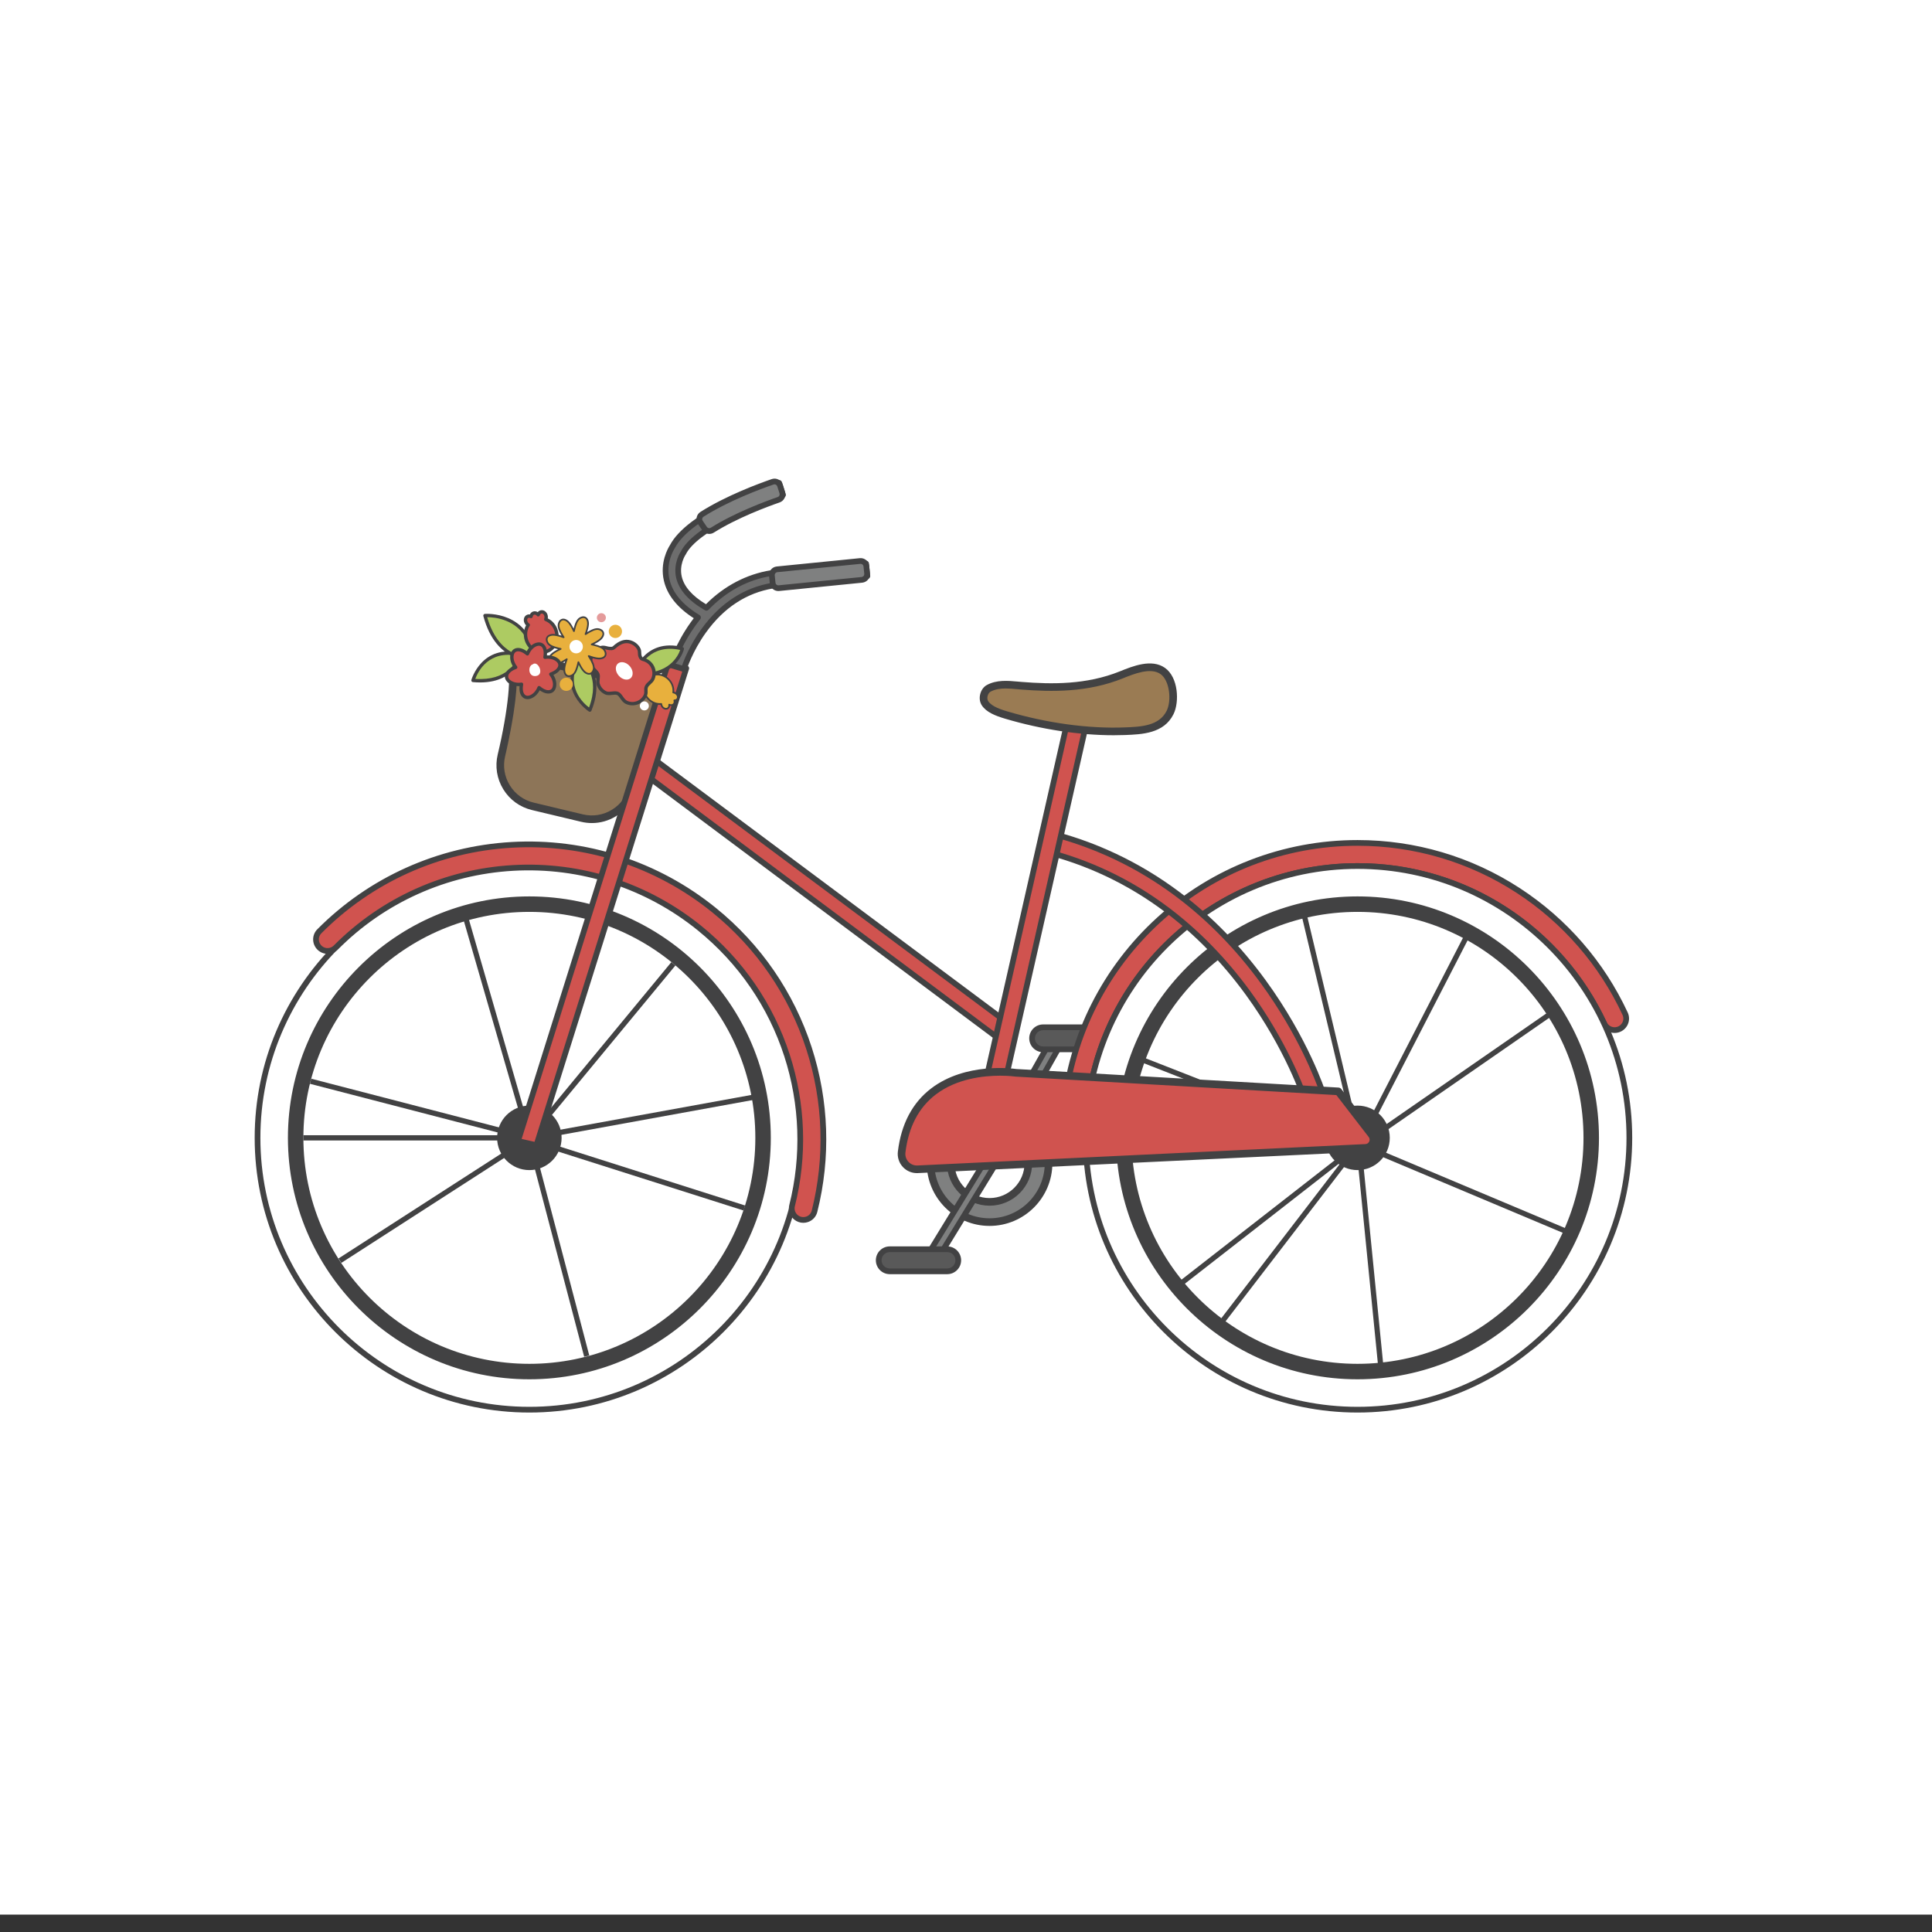 <?xml version="1.0" encoding="utf-8"?>
<!-- Generator: Adobe Illustrator 27.5.0, SVG Export Plug-In . SVG Version: 6.00 Build 0)  -->
<svg version="1.1" xmlns="http://www.w3.org/2000/svg" xmlns:xlink="http://www.w3.org/1999/xlink" x="0px" y="0px"
	 viewBox="0 0 1122 1122" style="enable-background:new 0 0 1122 1122;" xml:space="preserve">
<rect x="0" y="0" width="1122" height="1122" fill="#333333" stroke="none"/>
<g id="BG">
	<rect id="XMLID_849_" x="0.001" y="-10.102" style="fill:#FFFFFF;" width="1122" height="1122"/>
</g>
<g id="Object">
	<g id="XMLID_2692_">
		<g id="XMLID_3037_">
			<g id="XMLID_3038_">
				<g id="XMLID_3043_">
					<polygon id="XMLID_2388_" style="fill:#7F8080;" points="581.856,666.956 616.986,604.722 611.699,601.674 576.569,663.908 
											"/>
				</g>
				<g id="XMLID_3039_">
					<path id="XMLID_3040_" style="fill:#424243;" d="M581.914,668.615c-0.308,0.011-0.616-0.064-0.888-0.221l-5.286-3.048
						c-0.789-0.454-1.064-1.46-0.617-2.252l35.13-62.233c0.218-0.387,0.58-0.669,1.007-0.785c0.425-0.115,0.883-0.058,1.267,0.162
						l5.287,3.047c0.79,0.456,1.064,1.462,0.617,2.254L583.3,667.771c-0.217,0.387-0.58,0.669-1.007,0.785
						C582.169,668.592,582.042,668.61,581.914,668.615z M578.823,663.292l2.41,1.39l33.499-59.343l-2.411-1.39L578.823,663.292z"/>
				</g>
			</g>
		</g>
		<g id="XMLID_2693_">
			<g id="XMLID_3030_">
				<g id="XMLID_3035_">
					<path id="XMLID_2385_" style="fill:#595959;" d="M599.376,602.999c0,3.539,2.868,6.407,6.407,6.407h33.392
						c3.539,0,6.407-2.868,6.407-6.407l0,0c0-3.539-2.868-6.407-6.407-6.407h-33.392
						C602.245,596.592,599.376,599.46,599.376,602.999L599.376,602.999z"/>
				</g>
				<g id="XMLID_3031_">
					<path id="XMLID_3032_" style="fill:#424243;" d="M639.176,611.065h-33.392c-4.448,0-8.067-3.619-8.067-8.066
						c0-4.449,3.619-8.067,8.067-8.067h33.392c4.449,0,8.067,3.618,8.067,8.067C647.242,607.446,643.624,611.065,639.176,611.065z
						 M605.783,598.251c-2.617,0-4.747,2.13-4.747,4.748c0,2.617,2.13,4.747,4.747,4.747h33.392c2.618,0,4.747-2.13,4.747-4.747
						c0-2.618-2.129-4.748-4.747-4.748H605.783z"/>
				</g>
			</g>
			<g id="XMLID_3023_">
				<g id="XMLID_3028_">
					<path id="XMLID_2382_" style="fill:#D0534F;" d="M788.377,489.514c68.847,0,128.198,40.622,155.411,99.203
						c2.06,4.433-1.227,9.505-6.116,9.505h-0.004c-2.603,0-4.976-1.504-6.073-3.864c-25.082-53.984-79.772-91.42-143.218-91.42
						c-81.723,0-148.93,62.101-157.032,141.686c-0.351,3.443-3.219,6.078-6.68,6.078l0,0c-3.95,0-7.087-3.395-6.691-7.324
						C626.706,556.964,699.66,489.514,788.377,489.514z"/>
				</g>
				<g id="XMLID_3024_">
					<path id="XMLID_3025_" style="fill:#424243;" d="M624.665,652.362c-2.373,0-4.646-1.009-6.238-2.77
						c-1.572-1.737-2.338-4.063-2.104-6.38c4.284-42.399,24.079-81.606,55.74-110.4c31.88-28.991,73.187-44.958,116.313-44.958
						c33.605,0,66.187,9.649,94.223,27.902c27.315,17.784,48.994,42.771,62.693,72.262c1.201,2.583,0.998,5.567-0.54,7.979
						c-1.553,2.433-4.2,3.885-7.082,3.885c-3.245,0-6.219-1.893-7.582-4.823c-12.374-26.635-31.955-49.202-56.622-65.264
						c-25.318-16.483-54.742-25.197-85.09-25.197c-38.93,0-76.222,14.407-105.007,40.568c-28.589,25.98-46.478,61.361-50.374,99.627
						C632.556,649.108,628.974,652.362,624.665,652.362z M788.377,491.174c-42.298,0-82.812,15.66-114.079,44.095
						c-31.054,28.241-50.47,66.694-54.673,108.276c-0.142,1.407,0.307,2.764,1.265,3.822c0.964,1.065,2.339,1.677,3.775,1.677
						c2.6,0,4.762-1.972,5.029-4.587c3.978-39.08,22.249-75.215,51.443-101.746c29.398-26.717,67.483-41.431,107.24-41.431
						c30.994,0,61.044,8.899,86.901,25.735c25.191,16.401,45.186,39.446,57.822,66.646c0.82,1.763,2.614,2.903,4.569,2.903
						c1.744,0,3.346-0.88,4.286-2.352c0.94-1.472,1.061-3.22,0.329-4.795c-13.437-28.926-34.701-53.434-61.493-70.878
						C853.293,500.636,821.337,491.174,788.377,491.174z"/>
				</g>
			</g>
			<g id="XMLID_3015_">
				<g id="XMLID_3021_">
					<path id="XMLID_2379_" style="fill:#8D7558;" d="M293.753,382.021c0.364-1.523,1.893-2.464,3.417-2.1l45.16,10.78
						c0.232,0.055,0.444,0.145,0.646,0.25c0.227-0.002,0.457,0.013,0.689,0.069l45.16,10.78c1.523,0.364,2.464,1.893,2.1,3.417
						c-0.344,1.441-1.732,2.346-3.171,2.134l0.286,0.094c-8.891,1.022-20.415,49.432-20.415,49.432
						c-3.155,13.215-16.425,21.37-29.641,18.216l-12.635-3.015l-3.291-0.786l-12.636-3.016c-13.215-3.155-21.37-16.424-18.216-29.64
						c0,0,11.584-48.396,4.114-53.323l0.297,0.045C294.239,384.896,293.409,383.461,293.753,382.021z"/>
				</g>
				<g id="XMLID_3016_">
					<path id="XMLID_3017_" style="fill:#424243;" d="M343.748,477.988c-2.089,0-4.192-0.246-6.277-0.743l-28.562-6.818
						c-6.966-1.663-12.867-5.938-16.618-12.042c-3.75-6.101-4.899-13.299-3.236-20.265c6.082-25.417,8.393-48.754,5.046-50.962
						c-0.097-0.065-0.19-0.136-0.274-0.214c-1.807-1.122-2.741-3.279-2.227-5.436c0.312-1.311,1.117-2.424,2.267-3.13
						c1.147-0.706,2.502-0.924,3.815-0.61l45.161,10.78c0.217,0.052,0.435,0.121,0.655,0.21c0.234,0.021,0.46,0.056,0.679,0.11
						l45.159,10.779c1.313,0.313,2.424,1.118,3.131,2.268c0.706,1.149,0.923,2.505,0.609,3.817
						c-0.514,2.155-2.322,3.657-4.441,3.845c-0.11,0.03-0.225,0.053-0.342,0.067c-3.985,0.458-12.464,22.322-18.516,47.745
						c-1.662,6.969-5.939,12.87-12.041,16.62C353.46,476.638,348.644,477.988,343.748,477.988z M297.612,384.397
						c2.25,2.562,3.82,9.152,0.641,29.761c-1.954,12.657-4.863,24.869-4.893,24.991c-1.389,5.814-0.429,11.824,2.703,16.919
						c3.131,5.095,8.058,8.665,13.874,10.053l28.562,6.818c5.817,1.388,11.826,0.43,16.92-2.702
						c5.095-3.13,8.666-8.059,10.055-13.877c0.029-0.119,2.948-12.329,6.921-24.504c6.47-19.819,10.848-24.99,14.012-26.261
						c0.46-0.353,1.052-0.528,1.67-0.434c0.331,0.046,0.622-0.151,0.696-0.457c0.08-0.335-0.128-0.672-0.463-0.752l-45.158-10.779
						c-0.007-0.001-0.039-0.007-0.156-0.008c-0.384-0.017-0.719-0.083-1.039-0.249c-0.097-0.051-0.134-0.06-0.134-0.06
						l-45.167-10.783c-0.204-0.046-0.369,0.014-0.47,0.076c-0.101,0.062-0.23,0.178-0.28,0.386l0,0
						c-0.073,0.309,0.103,0.62,0.413,0.722C296.906,383.453,297.36,383.874,297.612,384.397z M293.753,382.021h0.011H293.753z"/>
				</g>
			</g>
			<g id="XMLID_2962_">
				<g id="XMLID_2982_">
					<g id="XMLID_3011_">
						<g id="XMLID_3012_">
							<g id="XMLID_3013_">
								
									<rect id="XMLID_2375_" x="723.11" y="570.091" transform="matrix(0.365 -0.931 0.931 0.365 -135.072 1080.765)" style="fill:#424243;" width="3.051" height="138.591"/>
							</g>
						</g>
					</g>
					<g id="XMLID_3007_">
						<g id="XMLID_3008_">
							<g id="XMLID_3009_">
								
									<rect id="XMLID_2374_" x="683.551" y="715.178" transform="matrix(0.609 -0.793 0.793 0.609 -275.614 873.987)" style="fill:#424243;" width="131.235" height="3.051"/>
							</g>
						</g>
					</g>
					<g id="XMLID_3003_">
						<g id="XMLID_3004_">
							<g id="XMLID_3005_">
								
									<rect id="XMLID_2373_" x="794.152" y="664.351" transform="matrix(0.995 -0.099 0.099 0.995 -68.401 82.401)" style="fill:#424243;" width="3.051" height="131.449"/>
							</g>
						</g>
					</g>
					<g id="XMLID_2999_">
						<g id="XMLID_3000_">
							<g id="XMLID_3001_">
								
									<rect id="XMLID_2372_" x="848.119" y="624.507" transform="matrix(0.388 -0.922 0.922 0.388 -115.982 1205.652)" style="fill:#424243;" width="3.051" height="131.264"/>
							</g>
						</g>
					</g>
					<g id="XMLID_2995_">
						<g id="XMLID_2996_">
							<g id="XMLID_2997_">
								<polygon id="XMLID_2371_" style="fill:#424243;" points="785.827,669.956 902.352,589.263 900.61,586.759 784.084,667.451 
																	"/>
							</g>
						</g>
					</g>
					<g id="XMLID_2991_">
						<g id="XMLID_2992_">
							<g id="XMLID_2993_">
								
									<rect id="XMLID_2370_" x="751.573" y="601.541" transform="matrix(0.458 -0.889 0.889 0.458 -91.008 1056.936)" style="fill:#424243;" width="138.581" height="3.051"/>
							</g>
						</g>
					</g>
					<g id="XMLID_2987_">
						<g id="XMLID_2988_">
							<g id="XMLID_2989_">
								
									<rect id="XMLID_2369_" x="771.504" y="527.608" transform="matrix(0.973 -0.232 0.232 0.973 -117.518 195.822)" style="fill:#424243;" width="3.052" height="138.964"/>
							</g>
						</g>
					</g>
					<g id="XMLID_2983_">
						<g id="XMLID_2984_">
							<g id="XMLID_2985_">
								
									<rect id="XMLID_2368_" x="671.747" y="703.489" transform="matrix(0.789 -0.615 0.615 0.789 -277.598 602.086)" style="fill:#424243;" width="131.266" height="3.051"/>
							</g>
						</g>
					</g>
				</g>
				<g id="XMLID_2971_">
					<g id="XMLID_2978_">
						<path id="XMLID_2979_" style="fill:#FFFFFF;" d="M630.513,660.804c0,87.186,70.678,157.864,157.864,157.864
							s157.864-70.678,157.864-157.864s-70.678-157.865-157.864-157.865S630.513,573.618,630.513,660.804z M649.819,660.804
							c0-76.523,62.034-138.558,138.558-138.558s138.558,62.034,138.558,138.558s-62.034,138.557-138.558,138.557
							S649.819,737.327,649.819,660.804z"/>
					</g>
					<g id="XMLID_2972_">
						<path id="XMLID_2973_" style="fill:#424243;" d="M788.377,820.327c-87.962,0-159.524-71.562-159.524-159.524
							c0-87.962,71.561-159.525,159.524-159.525c87.962,0,159.524,71.562,159.524,159.525
							C947.901,748.765,876.34,820.327,788.377,820.327z M788.377,504.599c-86.131,0-156.204,70.074-156.204,156.205
							s70.073,156.204,156.204,156.204s156.204-70.073,156.204-156.204S874.509,504.599,788.377,504.599z M788.377,801.021
							c-77.316,0-140.218-62.902-140.218-140.217c0-77.316,62.902-140.218,140.218-140.218s140.217,62.902,140.217,140.218
							C928.594,738.119,865.693,801.021,788.377,801.021z M788.377,523.906c-75.485,0-136.898,61.412-136.898,136.898
							c0,75.485,61.413,136.897,136.898,136.897c75.485,0,136.897-61.412,136.897-136.897
							C925.274,585.318,863.862,523.906,788.377,523.906z"/>
					</g>
				</g>
				<g id="XMLID_2966_">
					<g id="XMLID_2967_">
						<path id="XMLID_2968_" style="fill:#424243;" d="M649.819,660.804c0,76.524,62.034,138.557,138.558,138.557
							s138.558-62.034,138.558-138.557s-62.034-138.558-138.558-138.558S649.819,584.28,649.819,660.804z M657.142,660.804
							c0-72.479,58.756-131.235,131.235-131.235s131.234,58.756,131.234,131.235c0,72.479-58.755,131.234-131.234,131.234
							S657.142,733.282,657.142,660.804z"/>
					</g>
				</g>
				<g id="XMLID_2963_">
					<g id="XMLID_2964_">
						<path id="XMLID_2359_" style="fill:#424243;" d="M807.104,660.804c0-10.343-8.384-18.728-18.727-18.728
							c-10.342,0-18.727,8.384-18.727,18.728c0,10.342,8.385,18.727,18.727,18.727C798.72,679.53,807.104,671.146,807.104,660.804z"
							/>
					</g>
				</g>
			</g>
			<g id="XMLID_2951_">
				<g id="XMLID_2958_">
					<path id="XMLID_2959_" style="fill:#7F8080;" d="M540.402,675.45c0,18.932,15.346,34.279,34.278,34.279
						s34.279-15.347,34.279-34.279c0-18.932-15.347-34.278-34.279-34.278S540.402,656.518,540.402,675.45z M552.145,675.45
						c0-12.446,10.089-22.535,22.535-22.535s22.536,10.089,22.536,22.535s-10.09,22.536-22.536,22.536
						S552.145,687.896,552.145,675.45z"/>
				</g>
				<g id="XMLID_2952_">
					<path id="XMLID_2953_" style="fill:#424243;" d="M574.68,711.941c-20.122,0-36.492-16.37-36.492-36.492
						c0-20.122,16.37-36.492,36.492-36.492c20.122,0,36.491,16.37,36.491,36.492C611.172,695.571,594.802,711.941,574.68,711.941z
						 M574.68,643.385c-17.68,0-32.066,14.385-32.066,32.065c0,17.681,14.386,32.066,32.066,32.066
						c17.681,0,32.066-14.385,32.066-32.066C606.746,657.769,592.361,643.385,574.68,643.385z M574.68,700.198
						c-13.646,0-24.748-11.103-24.748-24.749c0-13.646,11.102-24.748,24.748-24.748c13.646,0,24.749,11.102,24.749,24.748
						C599.429,689.096,588.326,700.198,574.68,700.198z M574.68,655.128c-11.206,0-20.322,9.116-20.322,20.322
						s9.116,20.323,20.322,20.323c11.206,0,20.322-9.117,20.322-20.323S585.886,655.128,574.68,655.128z"/>
				</g>
			</g>
			<g id="XMLID_2943_">
				<g id="XMLID_2944_">
					<g id="XMLID_2949_">
						<polygon id="XMLID_2352_" style="fill:#7F8080;" points="542.989,733.518 580.319,672.579 575.144,669.344 537.814,730.283 
													"/>
					</g>
					<g id="XMLID_2945_">
						<path id="XMLID_2946_" style="fill:#424243;" d="M542.989,735.178c-0.309,0-0.614-0.087-0.88-0.253l-5.174-3.235
							c-0.773-0.482-1.012-1.497-0.536-2.274l37.329-60.939c0.232-0.378,0.604-0.647,1.036-0.749c0.429-0.1,0.884-0.026,1.26,0.208
							l5.174,3.234c0.773,0.483,1.012,1.498,0.537,2.274l-37.331,60.941c-0.232,0.378-0.604,0.647-1.035,0.749
							C543.244,735.164,543.116,735.178,542.989,735.178z M540.089,729.748l2.359,1.475l35.597-58.11l-2.36-1.474L540.089,729.748z"
							/>
					</g>
				</g>
			</g>
			<g id="XMLID_2890_">
				<g id="XMLID_2910_">
					<g id="XMLID_2939_">
						<g id="XMLID_2940_">
							<g id="XMLID_2941_">
								
									<rect id="XMLID_2349_" x="286.638" y="524.943" transform="matrix(0.961 -0.278 0.278 0.961 -153.886 103.576)" style="fill:#424243;" width="3.051" height="138.591"/>
							</g>
						</g>
					</g>
					<g id="XMLID_2935_">
						<g id="XMLID_2936_">
							<g id="XMLID_2937_">
								<rect id="XMLID_2348_" x="176.19" y="659.278" style="fill:#424243;" width="131.235" height="3.051"/>
							</g>
						</g>
					</g>
					<g id="XMLID_2931_">
						<g id="XMLID_2932_">
							<g id="XMLID_2933_">
								
									<rect id="XMLID_2347_" x="186.638" y="694.826" transform="matrix(0.841 -0.542 0.542 0.841 -336.993 247.665)" style="fill:#424243;" width="131.249" height="3.052"/>
							</g>
						</g>
					</g>
					<g id="XMLID_2927_">
						<g id="XMLID_2928_">
							<g id="XMLID_2929_">
								
									<rect id="XMLID_2346_" x="322.57" y="658.651" transform="matrix(0.967 -0.254 0.254 0.967 -173.298 106.04)" style="fill:#424243;" width="3.051" height="131.265"/>
							</g>
						</g>
					</g>
					<g id="XMLID_2923_">
						<g id="XMLID_2924_">
							<g id="XMLID_2925_">
								
									<rect id="XMLID_2345_" x="365.436" y="612.174" transform="matrix(0.303 -0.953 0.953 0.303 -392.89 824.252)" style="fill:#424243;" width="3.052" height="137.014"/>
							</g>
						</g>
					</g>
					<g id="XMLID_2919_">
						<g id="XMLID_2920_">
							<g id="XMLID_2921_">
								
									<rect id="XMLID_2344_" x="306.307" y="646.88" transform="matrix(0.984 -0.179 0.179 0.984 -109.957 77.669)" style="fill:#424243;" width="138.581" height="3.051"/>
							</g>
						</g>
					</g>
					<g id="XMLID_2915_">
						<g id="XMLID_2916_">
							<g id="XMLID_2917_">
								
									<rect id="XMLID_2343_" x="283.595" y="608.687" transform="matrix(0.637 -0.771 0.771 0.637 -343.65 490.846)" style="fill:#424243;" width="131.238" height="3.051"/>
							</g>
						</g>
					</g>
					<g id="XMLID_2911_">
						<g id="XMLID_2912_">
							<g id="XMLID_2913_">
								
									<rect id="XMLID_2342_" x="242.367" y="578.7" transform="matrix(0.251 -0.968 0.968 0.251 -441.023 718.766)" style="fill:#424243;" width="3.051" height="131.266"/>
							</g>
						</g>
					</g>
				</g>
				<g id="XMLID_2899_">
					<g id="XMLID_2906_">
						<path id="XMLID_2907_" style="fill:#FFFFFF;" d="M149.561,660.804c0,87.186,70.679,157.864,157.865,157.864
							s157.864-70.678,157.864-157.864s-70.678-157.865-157.864-157.865S149.561,573.618,149.561,660.804z M168.867,660.804
							c0-76.523,62.034-138.558,138.558-138.558s138.558,62.034,138.558,138.558s-62.034,138.557-138.558,138.557
							S168.867,737.327,168.867,660.804z"/>
					</g>
					<g id="XMLID_2900_">
						<path id="XMLID_2901_" style="fill:#424243;" d="M307.424,820.327c-87.961,0-159.524-71.562-159.524-159.524
							c0-87.962,71.562-159.525,159.524-159.525c87.962,0,159.525,71.562,159.525,159.525
							C466.949,748.765,395.387,820.327,307.424,820.327z M307.424,504.599c-86.132,0-156.204,70.074-156.204,156.205
							s70.073,156.204,156.204,156.204c86.132,0,156.205-70.073,156.205-156.204S393.557,504.599,307.424,504.599z M307.424,801.021
							c-77.315,0-140.217-62.902-140.217-140.217c0-77.316,62.902-140.218,140.217-140.218c77.317,0,140.219,62.902,140.219,140.218
							C447.643,738.119,384.741,801.021,307.424,801.021z M307.424,523.906c-75.485,0-136.897,61.412-136.897,136.898
							c0,75.485,61.412,136.897,136.897,136.897c75.487,0,136.899-61.412,136.899-136.897
							C444.324,585.318,382.911,523.906,307.424,523.906z"/>
					</g>
				</g>
				<g id="XMLID_2894_">
					<g id="XMLID_2895_">
						<path id="XMLID_2896_" style="fill:#424243;" d="M168.867,660.804c0,76.524,62.034,138.557,138.558,138.557
							s138.558-62.034,138.558-138.557s-62.034-138.558-138.558-138.558S168.867,584.28,168.867,660.804z M176.19,660.804
							c0-72.479,58.756-131.235,131.235-131.235c72.478,0,131.234,58.756,131.234,131.235c0,72.479-58.756,131.234-131.234,131.234
							C234.946,792.038,176.19,733.282,176.19,660.804z"/>
					</g>
				</g>
				<g id="XMLID_2891_">
					<g id="XMLID_2892_">
						<path id="XMLID_2333_" style="fill:#424243;" d="M326.152,660.804c0-10.343-8.384-18.728-18.727-18.728
							c-10.342,0-18.728,8.384-18.728,18.728c0,10.342,8.385,18.727,18.728,18.727C317.768,679.53,326.152,671.146,326.152,660.804z
							"/>
					</g>
				</g>
			</g>
			<g id="XMLID_2883_">
				<g id="XMLID_2888_">
					<polygon id="XMLID_2332_" style="fill:#D0534F;" points="582.38,604.935 586.198,594.778 380.532,441.416 371.239,447.272 
											"/>
				</g>
				<g id="XMLID_2884_">
					<path id="XMLID_2885_" style="fill:#424243;" d="M582.38,606.595c-0.353,0-0.702-0.113-0.993-0.33l-211.14-157.662
						c-0.438-0.328-0.687-0.849-0.666-1.397c0.021-0.546,0.311-1.047,0.774-1.339l9.292-5.855c0.581-0.365,1.328-0.337,1.876,0.075
						L587.19,593.448c0.594,0.442,0.823,1.222,0.561,1.915l-3.819,10.157c-0.184,0.489-0.586,0.861-1.086,1.008
						C582.693,606.573,582.537,606.595,582.38,606.595z M374.169,447.387l207.434,154.896l2.603-6.92L380.453,443.428
						L374.169,447.387z"/>
				</g>
			</g>
			<g id="XMLID_2875_">
				<g id="XMLID_2876_">
					<g id="XMLID_2881_">
						<path id="XMLID_2329_" style="fill:#D0534F;" d="M757.938,638.534l10.467-3.33c-0.4-1.258-10.083-31.185-34.77-65.038
							c-14.516-19.905-31.229-37.006-49.675-50.828c-23.115-17.321-49.008-29.5-76.962-36.203l-2.56,10.681
							c26.488,6.35,51.027,17.895,72.935,34.311c17.572,13.167,33.515,29.489,47.387,48.51
							C748.407,609.064,757.845,638.243,757.938,638.534z"/>
					</g>
					<g id="XMLID_2877_">
						<path id="XMLID_2878_" style="fill:#424243;" d="M757.939,640.194c-0.702,0-1.355-0.449-1.581-1.154
							c-0.093-0.29-9.543-29.34-32.939-61.424c-13.775-18.889-29.602-35.092-47.042-48.16c-21.726-16.28-46.06-27.728-72.327-34.024
							c-0.891-0.214-1.439-1.11-1.227-2.001l2.561-10.682c0.103-0.428,0.372-0.798,0.747-1.028c0.376-0.232,0.829-0.3,1.254-0.2
							c28.177,6.757,54.275,19.033,77.57,36.489c18.579,13.921,35.408,31.141,50.021,51.178
							c24.816,34.031,34.607,64.244,35.011,65.513c0.134,0.419,0.096,0.874-0.107,1.266c-0.202,0.39-0.551,0.686-0.971,0.82
							l-10.466,3.33C758.275,640.169,758.106,640.194,757.939,640.194z M606.437,492.596c26.095,6.48,50.286,17.983,71.931,34.202
							c17.703,13.266,33.763,29.705,47.733,48.861c20.613,28.267,30.561,54.27,32.881,60.801l7.313-2.326
							c-2.331-6.697-12.371-33.33-34.001-62.992c-14.419-19.769-31.015-36.753-49.329-50.477
							c-22.486-16.85-47.624-28.796-74.741-35.524L606.437,492.596z"/>
					</g>
				</g>
			</g>
			<g id="XMLID_2868_">
				<g id="XMLID_2873_">
					<path id="XMLID_2326_" style="fill:#595959;" d="M510.307,731.901c0,3.539,2.868,6.407,6.407,6.407h33.392
						c3.538,0,6.407-2.869,6.407-6.407l0,0c0-3.539-2.869-6.407-6.407-6.407h-33.392
						C513.175,725.494,510.307,728.362,510.307,731.901L510.307,731.901z"/>
				</g>
				<g id="XMLID_2869_">
					<path id="XMLID_2870_" style="fill:#424243;" d="M550.106,739.967h-33.393c-4.447,0-8.066-3.618-8.066-8.066
						c0-4.449,3.619-8.067,8.066-8.067h33.393c4.448,0,8.067,3.618,8.067,8.067C558.173,736.349,554.554,739.967,550.106,739.967z
						 M516.713,727.153c-2.617,0-4.747,2.13-4.747,4.747c0,2.617,2.13,4.747,4.747,4.747h33.393c2.618,0,4.747-2.129,4.747-4.747
						c0-2.618-2.129-4.747-4.747-4.747H516.713z"/>
				</g>
			</g>
			<g id="XMLID_2861_">
				<g id="XMLID_2866_">
					<path id="XMLID_2323_" style="fill:#D0534F;" d="M414.68,528.543c53.504,43.327,74.063,112.247,58.346,174.899
						c-1.189,4.741-6.936,6.614-10.735,3.538l-0.004-0.003c-2.022-1.638-2.921-4.299-2.287-6.824
						c14.48-57.738-4.462-121.249-53.77-161.176c-63.51-51.43-154.822-45.463-211.202,11.286c-2.44,2.456-6.327,2.698-9.016,0.52
						l0,0c-3.07-2.485-3.371-7.099-0.59-9.902C246.59,479.219,345.733,472.712,414.68,528.543z"/>
				</g>
				<g id="XMLID_2862_">
					<path id="XMLID_2863_" style="fill:#424243;" d="M466.517,710.143c-1.883,0-3.73-0.636-5.246-1.854
						c-0.009-0.008-0.019-0.014-0.028-0.021c-2.519-2.04-3.638-5.385-2.852-8.519c7.144-28.486,6.13-58.345-2.933-86.352
						c-9.302-28.744-26.686-54.031-50.272-73.131c-30.252-24.499-68.296-36.765-107.135-34.557
						c-38.568,2.201-74.736,18.439-101.845,45.723c-3.059,3.077-7.889,3.352-11.238,0.64c-1.843-1.493-2.975-3.708-3.105-6.078
						c-0.128-2.339,0.741-4.629,2.381-6.283c30.011-30.253,70.069-48.265,112.796-50.716c43.016-2.474,85.169,11.118,118.684,38.258
						c26.116,21.148,45.365,49.151,55.667,80.981c10.036,31.01,11.157,64.072,3.245,95.611c-0.694,2.764-2.728,4.955-5.442,5.861
						C468.315,710,467.412,710.143,466.517,710.143z M463.311,705.671c0.008,0.006,0.017,0.013,0.024,0.018
						c1.354,1.098,3.151,1.421,4.807,0.869c1.658-0.553,2.851-1.836,3.273-3.521c7.76-30.935,6.659-63.363-3.184-93.78
						c-10.104-31.217-28.982-58.682-54.598-79.424l0,0c-32.872-26.62-74.222-39.956-116.405-37.524
						c-41.907,2.404-81.195,20.069-110.629,49.741c-0.996,1.003-1.5,2.34-1.423,3.764c0.078,1.434,0.763,2.775,1.878,3.678
						c2.022,1.638,4.943,1.468,6.794-0.399c27.687-27.867,64.626-44.45,104.011-46.697c39.665-2.26,78.518,10.271,109.414,35.291
						c24.086,19.506,41.839,45.332,51.34,74.689c9.255,28.598,10.291,59.091,2.995,88.181
						C461.139,702.435,461.807,704.44,463.311,705.671z"/>
				</g>
			</g>
			<g id="XMLID_2854_">
				<g id="XMLID_2859_">
					
						<rect id="XMLID_2320_" x="491.008" y="522.182" transform="matrix(0.221 -0.975 0.975 0.221 -46.7 996.865)" style="fill:#D0534F;" width="219.683" height="10.985"/>
				</g>
				<g id="XMLID_2855_">
					<path id="XMLID_2856_" style="fill:#424243;" d="M581.898,637.667c-0.124,0-0.246-0.014-0.368-0.041l-10.711-2.432
						c-0.894-0.203-1.455-1.092-1.252-1.986l48.615-214.236c0.097-0.429,0.362-0.801,0.734-1.037
						c0.373-0.234,0.826-0.309,1.252-0.214l10.712,2.431c0.893,0.203,1.454,1.093,1.251,1.986l-48.614,214.236
						c-0.098,0.429-0.363,0.801-0.734,1.037C582.516,637.58,582.209,637.667,581.898,637.667z M573.172,632.326l7.475,1.696
						l47.88-210.999l-7.476-1.696L573.172,632.326z"/>
				</g>
			</g>
			<g id="XMLID_2847_">
				<g id="XMLID_2852_">
					<path id="XMLID_2317_" style="fill:#D0534F;" d="M796.619,658.961l-19.405-25.151l-187.275-10.787
						c0,0-59.636-9.047-66.31,46.023c-0.666,5.493,3.753,10.276,9.279,10.013l260.165-12.424
						C796.922,666.451,798.973,662.012,796.619,658.961z"/>
				</g>
				<g id="XMLID_2848_">
					<path id="XMLID_2849_" style="fill:#424243;" d="M532.479,681.282c-3.086,0-6.028-1.276-8.142-3.55
						c-2.244-2.414-3.303-5.677-2.907-8.952c1.947-16.07,8.478-28.429,19.41-36.738c19.87-15.099,47.106-11.545,49.323-11.222
						l187.178,10.781c0.639,0.038,1.233,0.35,1.624,0.858l19.405,25.15h0.001c1.594,2.067,1.904,4.824,0.809,7.193
						c-1.096,2.37-3.395,3.919-6.003,4.043l-260.165,12.424C532.835,681.278,532.657,681.282,532.479,681.282z M580.815,624.703
						c-9.589,0-25.186,1.647-37.319,10.881c-9.929,7.554-15.875,18.902-17.672,33.727c-0.24,1.979,0.399,3.949,1.754,5.407
						c1.347,1.448,3.272,2.231,5.223,2.13l260.165-12.424c0.97-0.045,1.791-0.599,2.197-1.48c0.407-0.879,0.297-1.864-0.297-2.632
						l-18.787-24.35l-186.268-10.729c-0.067-0.004-0.136-0.012-0.203-0.022C589.511,625.197,586.063,624.703,580.815,624.703z"/>
				</g>
			</g>
			<g id="XMLID_2839_">
				<g id="XMLID_2845_">
					<path id="XMLID_2314_" style="fill:#9A7B53;" d="M679.51,413.8c0.017-0.032,0.033-0.066,0.049-0.099
						c3.219-6.551,2.199-19.482-4.321-24.052c-6.761-4.739-17.269-0.456-23.968,2.254c-18.658,7.549-38.233,7.914-58.022,6.336
						c-6.3-0.503-13.24-1.668-19.093,1.529c-2.693,1.471-3.902,5.883-2.142,8.611c2.442,3.783,8.257,5.669,12.346,6.883
						c21.592,6.41,46.221,10.251,68.771,9.395C662.973,424.281,674.512,423.822,679.51,413.8z"/>
				</g>
				<g id="XMLID_2840_">
					<path id="XMLID_2841_" style="fill:#424243;" d="M646.81,426.986c-19.889,0-42.025-3.352-63.082-9.604
						c-5.484-1.628-10.926-3.7-13.575-7.804c-1.159-1.797-1.483-4.165-0.89-6.5c0.594-2.332,1.99-4.246,3.832-5.253
						c5.715-3.121,12.235-2.524,17.981-1.997c0.791,0.072,1.572,0.143,2.346,0.205c17.242,1.376,37.499,1.717,57.017-6.181
						c7.356-2.978,18.35-7.428,26.069-2.015c7.863,5.513,8.467,19.86,5.036,26.841l-0.053,0.111
						c-5.596,11.217-18.172,11.694-28.278,12.079C651.11,426.946,648.972,426.986,646.81,426.986z M584.05,399.827
						c-3.134,0-6.161,0.423-8.834,1.883c-0.744,0.406-1.381,1.349-1.662,2.458c-0.288,1.13-0.168,2.255,0.318,3.009
						c2.126,3.294,8.198,5.096,11.117,5.962c22.894,6.798,47.068,10.11,68.057,9.304c9.4-0.357,20.056-0.76,24.481-9.623
						c0.009-0.018,0.021-0.043,0.021-0.043c2.952-6.009,1.705-17.612-3.58-21.317c-5.747-4.029-15.401-0.126-21.787,2.46
						c-20.454,8.276-41.35,7.938-59.11,6.525c-0.79-0.064-1.59-0.137-2.397-0.211C588.469,400.033,586.233,399.827,584.05,399.827z
						 M679.511,413.801h0.011H679.511z"/>
				</g>
			</g>
			<g id="XMLID_2832_">
				<g id="XMLID_2837_">
					<polygon id="XMLID_2310_" style="fill:#D0534F;" points="300.82,662.644 311.533,665.075 398.547,388.103 387.835,385.672 
											"/>
				</g>
				<g id="XMLID_2833_">
					<path id="XMLID_2834_" style="fill:#424243;" d="M311.533,666.736c-0.122,0-0.245-0.013-0.368-0.041l-10.712-2.432
						c-0.451-0.103-0.841-0.39-1.071-0.792c-0.232-0.402-0.284-0.882-0.144-1.324l87.015-276.974
						c0.259-0.825,1.111-1.314,1.95-1.121l10.711,2.432c0.451,0.103,0.841,0.39,1.072,0.792c0.232,0.402,0.283,0.882,0.143,1.324
						l-87.014,276.973C312.895,666.278,312.243,666.736,311.533,666.736z M302.944,661.425l7.463,1.694l86.017-273.796l-7.463-1.694
						L302.944,661.425z"/>
				</g>
			</g>
			<g id="XMLID_2825_">
				<g id="XMLID_2830_">
					<path id="XMLID_2307_" style="fill:#6D6D6D;" d="M387.178,336.917c-2.346-10.026,2.337-17.956,3.288-19.429
						c4.625-8.799,16.529-17.712,35.387-26.498c13.796-6.428,26.143-10.363,26.662-10.528l2.212,6.981
						c-13.485,4.276-50.164,18.645-57.844,33.578l-0.112,0.217l-0.14,0.201c-0.041,0.06-4.107,6.182-2.323,13.808
						c1.544,6.593,6.918,12.554,15.96,17.735c10.55-10.952,23.376-17.86,37.637-20.164l55.081-5.52l0.729,7.286l-54.75,5.481
						c-16.115,2.632-29.698,11.501-40.377,26.361c-8.128,11.311-11.423,22.026-11.455,22.132l-7.012-2.107
						c0.143-0.477,3.602-11.812,12.375-24.095c0.926-1.296,1.88-2.549,2.855-3.768C395.236,352.503,389.122,345.223,387.178,336.917
						z"/>
				</g>
				<g id="XMLID_2826_">
					<path id="XMLID_2827_" style="fill:#424243;" d="M397.133,390.218c-0.158,0-0.319-0.022-0.478-0.07l-7.012-2.107
						c-0.876-0.263-1.375-1.187-1.113-2.064c0.146-0.485,3.657-12.042,12.615-24.584c0.565-0.791,1.146-1.575,1.757-2.37
						c-9.569-6.13-15.398-13.432-17.341-21.727l0,0c-2.466-10.538,2.362-18.907,3.471-20.644c4.82-9.105,16.972-18.244,36.12-27.165
						c13.819-6.438,26.334-10.438,26.86-10.604c0.422-0.134,0.875-0.095,1.267,0.108c0.391,0.203,0.685,0.553,0.818,0.973
						l2.211,6.98c0.276,0.874-0.206,1.807-1.08,2.083c-18.489,5.864-50.278,19.941-56.869,32.755l-0.113,0.22
						c-0.034,0.064-0.071,0.127-0.112,0.186l-0.14,0.2c-0.021,0.032-3.67,5.648-2.069,12.483
						c1.369,5.851,6.098,11.238,14.064,16.025c10.6-10.636,23.59-17.443,37.651-19.714l55.18-5.534
						c0.439-0.044,0.875,0.088,1.216,0.366c0.341,0.279,0.557,0.682,0.601,1.119l0.729,7.287c0.092,0.912-0.574,1.726-1.486,1.817
						l-54.75,5.48c-15.562,2.546-28.783,11.189-39.193,25.679c-7.899,10.991-11.184,21.543-11.216,21.649
						C398.501,389.759,397.844,390.218,397.133,390.218z M392.232,385.352l3.844,1.155c1.233-3.439,4.679-12.023,11.166-21.049
						c10.944-15.23,24.891-24.324,41.456-27.031l53.202-5.329l-0.399-3.983l-53.429,5.355c-13.85,2.24-26.201,8.86-36.607,19.664
						c-0.526,0.547-1.359,0.666-2.02,0.289c-9.465-5.423-15.101-11.747-16.751-18.796c-1.96-8.378,2.524-15.058,2.571-15.125
						l0.145-0.242c3.496-6.796,12.738-14.032,27.469-21.504c10.678-5.417,22.327-9.921,29.77-12.383l-1.207-3.81
						c-3.807,1.277-13.923,4.824-24.886,9.932c-18.52,8.628-30.166,17.297-34.618,25.766c-0.023,0.044-0.048,0.087-0.075,0.129
						c-0.898,1.387-5.26,8.783-3.067,18.148l0,0c1.835,7.84,7.693,14.781,17.412,20.628c0.409,0.247,0.694,0.658,0.778,1.129
						c0.084,0.472-0.039,0.956-0.337,1.33c-1.012,1.263-1.927,2.472-2.802,3.696C397,372.905,393.471,381.828,392.232,385.352z"/>
				</g>
			</g>
			<g id="XMLID_2808_">
				<g id="XMLID_2817_">
					<g id="XMLID_2818_">
						<g id="XMLID_2823_">
							<path id="XMLID_2304_" style="fill:#7F8080;" d="M452.347,341.567l48.24-4.829c1.828-0.183,3.163-1.814,2.979-3.642
								l-0.431-4.307c-0.184-1.829-1.814-3.163-3.643-2.98l-48.239,4.829c-1.829,0.183-3.163,1.814-2.98,3.642l0.431,4.307
								C448.887,340.416,450.519,341.749,452.347,341.567z"/>
						</g>
						<g id="XMLID_2819_">
							<path id="XMLID_2820_" style="fill:#424243;" d="M452.012,343.243c-2.528,0-4.701-1.923-4.959-4.491l-0.431-4.308
								c-0.274-2.737,1.729-5.185,4.466-5.459l48.239-4.829c1.33-0.133,2.623,0.259,3.654,1.103
								c1.032,0.843,1.673,2.038,1.805,3.364l0.431,4.307c0.134,1.324-0.259,2.622-1.102,3.654
								c-0.843,1.031-2.038,1.672-3.363,1.805l-48.241,4.829C452.344,343.235,452.177,343.243,452.012,343.243z M499.827,327.451
								c-0.056,0-0.112,0.003-0.169,0.009l-48.239,4.828c-0.916,0.092-1.586,0.911-1.495,1.826l0.431,4.307
								c0.092,0.915,0.907,1.596,1.826,1.493l0,0l48.241-4.828c0.443-0.045,0.842-0.259,1.125-0.603
								c0.282-0.345,0.413-0.779,0.368-1.222l-0.431-4.308c-0.044-0.443-0.259-0.842-0.603-1.125
								C500.579,327.582,500.21,327.451,499.827,327.451z"/>
						</g>
					</g>
				</g>
				<g id="XMLID_2809_">
					<g id="XMLID_2810_">
						<g id="XMLID_2815_">
							<path id="XMLID_2301_" style="fill:#7F8080;" d="M413.674,307.892c13.673-8.633,31.491-15.229,38.543-17.673
								c1.702-0.589,2.62-2.43,2.075-4.147l-1.309-4.133c-0.564-1.783-2.478-2.754-4.246-2.146
								c-7.448,2.564-26.205,9.489-41.045,18.885c-1.592,1.008-2.031,3.136-0.97,4.693l2.44,3.58
								C410.168,308.43,412.161,308.847,413.674,307.892z"/>
						</g>
						<g id="XMLID_2811_">
							<path id="XMLID_2812_" style="fill:#424243;" d="M411.899,310.069c-1.589,0-3.144-0.767-4.11-2.185l-2.439-3.579
								c-0.769-1.128-1.04-2.488-0.764-3.825c0.276-1.337,1.064-2.474,2.216-3.204c14.995-9.495,33.944-16.487,41.394-19.052
								c1.277-0.44,2.647-0.348,3.854,0.259c1.211,0.611,2.104,1.659,2.513,2.955l1.31,4.133c0.823,2.595-0.545,5.325-3.114,6.216
								c-6.979,2.418-24.67,8.966-38.199,17.507C413.731,309.819,412.81,310.069,411.899,310.069z M449.818,281.272
								c-0.181,0-0.364,0.03-0.541,0.091c-7.34,2.527-25.998,9.411-40.698,18.718c-0.386,0.244-0.65,0.625-0.742,1.073
								c-0.093,0.448-0.001,0.904,0.256,1.283l2.441,3.58c0.506,0.743,1.497,0.951,2.255,0.472l0,0
								c13.821-8.725,31.798-15.381,38.884-17.837c0.858-0.297,1.313-1.21,1.038-2.076l-1.309-4.135
								c-0.138-0.436-0.437-0.787-0.842-0.991C450.324,281.331,450.072,281.272,449.818,281.272z"/>
						</g>
					</g>
				</g>
			</g>
			<g id="XMLID_2694_">
				<g id="XMLID_2799_">
					<g id="XMLID_2805_">
						<g id="XMLID_2806_">
							<path id="XMLID_2298_" style="fill:#ADCB62;" d="M368.66,391.659c0,0,5.537-20.319,27.582-14.934
								C396.243,376.725,392.614,393.906,368.66,391.659z"/>
						</g>
					</g>
					<g id="XMLID_2800_">
						<g id="XMLID_2801_">
							<path id="XMLID_2802_" style="fill:#424243;" d="M368.251,392.551c-0.159-0.073-0.297-0.186-0.398-0.333
								c-0.165-0.238-0.216-0.538-0.14-0.816c0.058-0.213,6.052-21.177,28.763-15.628c0.509,0.127,0.836,0.636,0.727,1.155
								c-0.038,0.181-4.094,18.011-28.635,15.708C368.457,392.626,368.35,392.596,368.251,392.551z M395.008,377.449
								c-17.333-3.694-23.54,9.292-25.027,13.332C388.582,392.03,393.856,380.802,395.008,377.449z"/>
						</g>
					</g>
				</g>
				<g id="XMLID_2790_">
					<g id="XMLID_2796_">
						<g id="XMLID_2797_">
							<path id="XMLID_2295_" style="fill:#E8B03D;" d="M384.017,408.815c0.03,0.482,0.187,0.986,0.48,1.45
								c0.786,1.248,2.25,1.74,3.268,1.098c0.683-0.431,0.99-1.262,0.882-2.139c0.908,0.431,1.922,0.355,2.554-0.282
								c0.548-0.551,0.673-1.385,0.413-2.187c0.773-0.014,1.465-0.352,1.825-0.979c0.599-1.044,0.047-2.485-1.232-3.22
								c-0.395-0.226-0.812-0.358-1.219-0.403c0.347-2.643-0.58-5.521-2.738-7.667c-3.506-3.485-8.927-3.715-12.108-0.513
								c-3.182,3.201-2.919,8.62,0.586,12.105C378.779,408.117,381.486,409.04,384.017,408.815z"/>
						</g>
					</g>
					<g id="XMLID_2791_">
						<g id="XMLID_2792_">
							<path id="XMLID_2793_" style="fill:#424243;" d="M385.584,411.864c-0.581-0.266-1.114-0.721-1.502-1.336
								c-0.235-0.374-0.4-0.779-0.488-1.194c-2.632,0.098-5.238-0.946-7.212-2.907c-3.691-3.67-3.956-9.412-0.589-12.8
								c3.367-3.387,9.111-3.155,12.803,0.512c2.065,2.054,3.14,4.87,2.927,7.615c0.321,0.083,0.635,0.209,0.928,0.378
								c0.716,0.411,1.261,1.03,1.534,1.743c0.287,0.749,0.243,1.51-0.121,2.146c-0.34,0.594-0.936,1.004-1.653,1.158
								c0.107,0.809-0.126,1.571-0.661,2.11c-0.605,0.61-1.502,0.828-2.411,0.624c-0.089,0.79-0.485,1.471-1.112,1.866
								C387.301,412.237,386.396,412.236,385.584,411.864z M384.221,408.37c0.041,0.019,0.08,0.044,0.116,0.073
								c0.1,0.086,0.16,0.21,0.169,0.341c0.026,0.419,0.167,0.84,0.406,1.22c0.641,1.017,1.803,1.441,2.592,0.944
								c0.492-0.31,0.744-0.948,0.656-1.663c-0.021-0.178,0.055-0.353,0.2-0.458c0.145-0.105,0.348-0.129,0.497-0.045
								c0.74,0.392,1.532,0.283,1.997-0.184c0.398-0.399,0.507-1.032,0.294-1.69c-0.048-0.148-0.023-0.31,0.067-0.437
								c0.091-0.126,0.235-0.202,0.391-0.206c0.634-0.011,1.147-0.278,1.407-0.732c0.215-0.375,0.234-0.839,0.055-1.307
								c-0.192-0.503-0.585-0.944-1.106-1.242c-0.324-0.188-0.678-0.302-1.028-0.341c-0.132-0.013-0.25-0.08-0.332-0.185
								c-0.082-0.103-0.118-0.235-0.101-0.366c0.34-2.588-0.631-5.3-2.598-7.255c-3.31-3.291-8.429-3.52-11.415-0.516
								c-2.986,3.005-2.724,8.124,0.585,11.412c1.882,1.873,4.398,2.818,6.899,2.596
								C384.059,408.319,384.144,408.334,384.221,408.37z"/>
						</g>
					</g>
				</g>
				<g id="XMLID_2775_">
					<g id="XMLID_2780_">
						<g id="XMLID_2787_">
							<g id="XMLID_2788_">
								<path id="XMLID_2292_" style="fill:#D0534F;" d="M379.098,394.373c1.89-4.124,0.078-9-4.047-10.89
									c-2.006-0.919-2.469-0.345-3.279-2.155c-0.547-1.223-0.11-2.893-0.671-4.189c-0.74-1.711-2.294-3.115-3.966-3.881
									c-3.402-1.559-6.53-0.466-9.277,1.703c-1.709,1.349-1.448,1.777-3.858,1.628c-1.682-0.104-3.092-0.972-4.838-0.527
									c-2.392,0.608-4.415,2.297-5.443,4.541c-0.827,1.805-0.934,3.795-0.369,5.691c0.674,2.263,3.19,3.423,3.877,5.263
									c0.605,1.625-0.438,3.876,0.168,5.811c0.691,2.21,2.314,4.05,4.418,5.015c2.051,0.94,5.081-0.479,6.898,0.336
									c1.994,0.895,2.701,4.062,5.154,5.186c4.124,1.89,9,0.078,10.89-4.048c0.763-1.663,0.045-3.207,0.5-4.684
									C375.862,397.196,378.235,396.257,379.098,394.373z"/>
							</g>
						</g>
						<g id="XMLID_2781_">
							<g id="XMLID_2782_">
								<path id="XMLID_2783_" style="fill:#424243;" d="M363.456,408.795c-1.53-0.701-2.445-2.008-3.253-3.162
									c-0.614-0.878-1.194-1.731-1.895-2.021c-0.634-0.284-1.649-0.173-2.723-0.055c-1.348,0.148-2.875,0.315-4.182-0.284
									c-2.367-1.084-4.17-3.13-4.946-5.613c-0.367-1.173-0.235-2.384-0.119-3.451c0.096-0.887,0.187-1.723-0.031-2.31
									c-0.241-0.647-0.865-1.271-1.526-1.932c-0.907-0.906-1.936-1.934-2.37-3.393c-0.647-2.168-0.502-4.374,0.416-6.38
									c1.147-2.503,3.425-4.403,6.092-5.083c1.333-0.34,2.491-0.053,3.515,0.198c0.559,0.138,1.087,0.268,1.627,0.301
									c1.463,0.091,1.521,0.038,2.242-0.611c0.249-0.225,0.546-0.492,0.948-0.808c3.478-2.746,6.941-3.361,10.294-1.826
									c2,0.917,3.667,2.556,4.458,4.384c0.356,0.82,0.39,1.704,0.422,2.485c0.026,0.647,0.05,1.258,0.245,1.694
									c0.372,0.834,0.448,0.855,1.178,1.073c0.391,0.116,0.925,0.275,1.614,0.591c4.609,2.112,6.641,7.58,4.53,12.19l0,0
									c-0.486,1.06-1.303,1.811-2.093,2.538c-0.75,0.69-1.46,1.342-1.706,2.141c-0.151,0.49-0.129,1.036-0.103,1.668
									c0.038,0.934,0.081,1.992-0.443,3.137C373.534,408.874,368.065,410.907,363.456,408.795z M359.139,401.835
									c1.179,0.54,1.938,1.624,2.672,2.672c0.729,1.042,1.417,2.025,2.462,2.504c3.627,1.661,7.929,0.062,9.59-3.564
									c0.328-0.717,0.299-1.422,0.266-2.239c-0.03-0.744-0.062-1.514,0.189-2.326c0.402-1.307,1.385-2.211,2.252-3.008
									c0.677-0.622,1.317-1.21,1.637-1.91c1.661-3.626,0.062-7.929-3.564-9.589c-0.563-0.259-0.984-0.383-1.356-0.494
									c-1.038-0.31-1.705-0.576-2.411-2.153c-0.349-0.782-0.382-1.613-0.414-2.417c-0.027-0.669-0.051-1.301-0.26-1.784
									c-0.604-1.396-1.904-2.659-3.475-3.379c-2.665-1.22-5.368-0.702-8.262,1.582c-0.359,0.283-0.626,0.525-0.849,0.727
									c-1.051,0.947-1.568,1.242-3.676,1.111c-0.716-0.045-1.356-0.201-1.975-0.355c-0.915-0.225-1.704-0.42-2.561-0.202
									c-2.098,0.534-3.89,2.029-4.793,3.999c-0.717,1.567-0.828,3.297-0.32,5.003c0.292,0.983,1.062,1.752,1.877,2.565
									c0.781,0.78,1.588,1.588,1.978,2.635c0.381,1.021,0.26,2.132,0.143,3.207c-0.105,0.962-0.204,1.872,0.041,2.654
									c0.611,1.953,2.029,3.563,3.891,4.416c0.816,0.374,2.003,0.242,3.151,0.117c1.288-0.141,2.62-0.287,3.74,0.216
									C359.12,401.827,359.129,401.832,359.139,401.835z M379.099,394.373l0.01,0.005L379.099,394.373z"/>
							</g>
						</g>
					</g>
					<g id="XMLID_2776_">
						<g id="XMLID_2777_">
							<g id="XMLID_2778_">
								<path id="XMLID_2288_" style="fill:#FFFFFF;" d="M366.238,393.862c-1.758,1.539-4.845,0.889-6.894-1.452
									c-2.05-2.342-2.286-5.486-0.529-7.026c1.758-1.538,4.844-0.889,6.894,1.453
									C367.759,389.178,367.996,392.323,366.238,393.862z"/>
							</g>
						</g>
					</g>
				</g>
				<g id="XMLID_2766_">
					<g id="XMLID_2772_">
						<g id="XMLID_2773_">
							<path id="XMLID_2287_" style="fill:#ADCB62;" d="M274.691,395.149c0,0,5.538-20.32,27.583-14.934
								C302.274,380.215,298.646,397.397,274.691,395.149z"/>
						</g>
					</g>
					<g id="XMLID_2767_">
						<g id="XMLID_2768_">
							<path id="XMLID_2769_" style="fill:#424243;" d="M274.282,396.041c-0.158-0.073-0.296-0.186-0.398-0.333
								c-0.165-0.238-0.217-0.538-0.14-0.816c0.058-0.213,6.052-21.178,28.763-15.629c0.511,0.129,0.836,0.638,0.727,1.156
								c-0.038,0.18-4.094,18.01-28.635,15.708C274.488,396.115,274.381,396.087,274.282,396.041z M301.039,380.939
								c-17.332-3.694-23.539,9.292-25.027,13.333C294.614,395.52,299.886,384.291,301.039,380.939z"/>
						</g>
					</g>
				</g>
				<g id="XMLID_2757_">
					<g id="XMLID_2763_">
						<g id="XMLID_2764_">
							<path id="XMLID_2284_" style="fill:#ADCB62;" d="M342.541,412.384c0,0-17.873-11.142-6.381-30.71
								C336.159,381.673,351.574,390.084,342.541,412.384z"/>
						</g>
					</g>
					<g id="XMLID_2758_">
						<g id="XMLID_2759_">
							<path id="XMLID_2760_" style="fill:#424243;" d="M342.132,413.275c-0.037-0.017-0.075-0.036-0.111-0.059
								c-0.186-0.117-18.546-11.88-6.707-32.04c0.268-0.456,0.857-0.621,1.316-0.365c0.162,0.089,16.076,9.096,6.821,31.94
								c-0.109,0.268-0.331,0.475-0.606,0.564C342.608,413.393,342.354,413.377,342.132,413.275z M336.504,383.052
								c-8.55,15.582,2.128,25.24,5.574,27.816C348.706,393.214,339.434,385.091,336.504,383.052z"/>
						</g>
					</g>
				</g>
				<g id="XMLID_2748_">
					<g id="XMLID_2754_">
						<g id="XMLID_2755_">
							<path id="XMLID_2281_" style="fill:#ADCB62;" d="M281.65,357.493c0,0,25.398-2.209,28.502,25.087
								C310.152,382.581,289.116,385.645,281.65,357.493z"/>
						</g>
					</g>
					<g id="XMLID_2749_">
						<g id="XMLID_2750_">
							<path id="XMLID_2751_" style="fill:#424243;" d="M298.058,381.315c-6.371-2.918-13.596-9.391-17.357-23.57
								c-0.074-0.28-0.021-0.579,0.145-0.816s0.43-0.388,0.717-0.413c0.265-0.023,26.387-1.968,29.562,25.953
								c0.06,0.526-0.309,1.006-0.833,1.082C310.182,383.568,304.567,384.298,298.058,381.315z M282.927,358.433
								c6.536,22.691,22.06,23.465,26.125,23.26c-1.429-10.396-6.393-17.472-14.699-20.989
								C289.603,358.687,285.025,358.428,282.927,358.433z"/>
						</g>
					</g>
				</g>
				<g id="XMLID_2739_">
					<g id="XMLID_2745_">
						<g id="XMLID_2746_">
							<path id="XMLID_2278_" style="fill:#D0534F;" d="M316.957,359.699c0.205-0.495,0.294-1.072,0.23-1.677
								c-0.175-1.623-1.39-2.825-2.714-2.683c-0.889,0.095-1.599,0.772-1.919,1.696c-0.693-0.872-1.738-1.288-2.677-0.965
								c-0.812,0.281-1.343,1.05-1.476,1.974c-0.775-0.362-1.628-0.364-2.29,0.085c-1.104,0.745-1.258,2.447-0.344,3.801
								c0.282,0.416,0.633,0.751,1.015,0.994c-1.633,2.458-2.113,5.772-1.013,8.956c1.787,5.172,7.064,8.042,11.786,6.41
								c4.722-1.632,7.102-7.147,5.314-12.32C321.824,362.943,319.582,360.708,316.957,359.699z"/>
						</g>
					</g>
					<g id="XMLID_2740_">
						<g id="XMLID_2741_">
							<path id="XMLID_2742_" style="fill:#424243;" d="M310.745,378.824c-0.219-0.101-0.437-0.21-0.652-0.326
								c-2.441-1.328-4.306-3.564-5.251-6.298c-1.055-3.05-0.8-6.369,0.662-9.054c-0.202-0.203-0.388-0.427-0.55-0.667
								c-1.216-1.8-0.943-4.115,0.608-5.164c0.629-0.425,1.398-0.588,2.178-0.481c0.368-0.806,1.005-1.409,1.817-1.69
								c0.906-0.314,1.897-0.169,2.745,0.362c0.535-0.643,1.261-1.055,2.066-1.142c0.926-0.1,1.866,0.25,2.583,0.957
								c0.673,0.665,1.103,1.587,1.211,2.596c0.044,0.412,0.032,0.824-0.033,1.221c2.622,1.272,4.663,3.602,5.667,6.511
								c1.961,5.674-0.695,11.761-5.921,13.567C315.549,380.02,313.044,379.877,310.745,378.824z M307.97,358.926
								c-0.488-0.224-0.964-0.217-1.31,0.015c-0.643,0.434-0.679,1.552-0.08,2.44c0.197,0.29,0.448,0.538,0.727,0.714
								c0.223,0.142,0.379,0.366,0.434,0.625c0.054,0.258,0.004,0.527-0.143,0.747c-1.523,2.293-1.861,5.319-0.903,8.093
								c0.784,2.269,2.324,4.121,4.335,5.214c1.974,1.074,4.184,1.286,6.204,0.588c4.204-1.453,6.315-6.42,4.708-11.072
								c-0.918-2.656-2.867-4.727-5.337-5.676c-0.252-0.102-0.446-0.286-0.55-0.53c-0.104-0.243-0.105-0.518-0.003-0.763
								c0.15-0.36,0.205-0.773,0.159-1.195c-0.059-0.553-0.292-1.067-0.639-1.41c-0.174-0.171-0.533-0.451-0.995-0.401
								c-0.471,0.05-0.891,0.449-1.096,1.041c-0.118,0.339-0.409,0.586-0.762,0.646c-0.353,0.061-0.711-0.077-0.932-0.357
								c-0.454-0.57-1.077-0.824-1.588-0.647c-0.431,0.149-0.741,0.592-0.825,1.186c-0.044,0.307-0.232,0.576-0.504,0.724
								c-0.275,0.148-0.596,0.151-0.883,0.025L307.97,358.926z"/>
						</g>
					</g>
				</g>
				<g id="XMLID_2735_">
					<g id="XMLID_2736_">
						<g id="XMLID_2737_">
							<path id="XMLID_2275_" style="fill:#E8B03D;" d="M360.88,368.284c-0.884,1.931-3.167,2.778-5.098,1.894
								c-1.931-0.884-2.778-3.166-1.894-5.097c0.885-1.931,3.167-2.779,5.098-1.894C360.917,364.072,361.765,366.354,360.88,368.284
								z"/>
						</g>
					</g>
				</g>
				<g id="XMLID_2731_">
					<g id="XMLID_2732_">
						<g id="XMLID_2733_">
							<path id="XMLID_2274_" style="fill:#E49B9B;" d="M351.626,359.815c-0.603,1.317-2.16,1.895-3.476,1.292
								c-1.316-0.603-1.895-2.16-1.292-3.476c0.604-1.316,2.16-1.895,3.476-1.292C351.651,356.943,352.23,358.499,351.626,359.815z"
								/>
						</g>
					</g>
				</g>
				<g id="XMLID_2727_">
					<g id="XMLID_2728_">
						<g id="XMLID_2729_">
							<path id="XMLID_2273_" style="fill:#FFFFFF;" d="M376.586,411.044c-0.603,1.316-2.159,1.895-3.475,1.291
								c-1.318-0.602-1.895-2.159-1.293-3.475c0.603-1.317,2.16-1.895,3.476-1.292C376.611,408.171,377.19,409.727,376.586,411.044z
								"/>
						</g>
					</g>
				</g>
				<g id="XMLID_2723_">
					<g id="XMLID_2724_">
						<g id="XMLID_2725_">
							<path id="XMLID_2272_" style="fill:#E8B03D;" d="M332.371,399c-0.884,1.93-3.166,2.778-5.097,1.894
								c-1.931-0.885-2.778-3.167-1.894-5.098c0.884-1.931,3.166-2.778,5.097-1.894C332.408,394.786,333.256,397.069,332.371,399z"
								/>
						</g>
					</g>
				</g>
				<g id="XMLID_2709_">
					<g id="XMLID_2714_">
						<g id="XMLID_2720_">
							<g id="XMLID_2721_">
								<path id="XMLID_2271_" style="fill:#E8B03D;" d="M351.222,377.893c-1.032-1.945-4.017-2.74-5.945-3.256
									c-0.547-0.147-1.104-0.27-1.665-0.382c1.932-0.866,3.656-1.835,4.927-2.901c2.317-1.944,2.8-4.872-0.527-5.892
									c-2.104-0.645-4.779,0.903-6.507,1.901c-0.495,0.285-0.974,0.605-1.454,0.925c0.758-1.985,1.294-3.896,1.439-5.553
									c0.264-3.014-1.465-5.425-4.539-3.795c-1.945,1.032-2.74,4.018-3.256,5.946c-0.147,0.547-0.27,1.104-0.382,1.665
									c-0.865-1.933-1.835-3.657-2.901-4.928c-1.944-2.318-4.872-2.799-5.892,0.527c-0.645,2.105,0.903,4.779,1.901,6.507
									c0.285,0.495,0.605,0.975,0.925,1.455c-1.985-0.759-3.896-1.294-5.553-1.44c-3.014-0.264-5.425,1.466-3.794,4.54
									c1.031,1.944,4.017,2.74,5.945,3.256c0.547,0.146,1.104,0.27,1.665,0.382c-1.932,0.866-3.657,1.834-4.927,2.901
									c-2.318,1.945-2.799,4.873,0.528,5.893c2.105,0.645,4.779-0.904,6.507-1.902c0.494-0.285,0.974-0.604,1.454-0.924
									c-0.759,1.984-1.294,3.896-1.44,5.553c-0.263,3.014,1.466,5.425,4.54,3.794c1.945-1.032,2.74-4.017,3.256-5.946
									c0.146-0.546,0.27-1.104,0.382-1.664c0.866,1.932,1.835,3.656,2.901,4.927c1.945,2.318,4.873,2.8,5.893-0.527
									c0.645-2.105-0.904-4.779-1.902-6.507c-0.285-0.495-0.604-0.974-0.924-1.454c1.984,0.758,3.896,1.294,5.553,1.439
									C350.442,382.696,352.853,380.967,351.222,377.893z"/>
							</g>
						</g>
						<g id="XMLID_2715_">
							<g id="XMLID_2716_">
								<path id="XMLID_2717_" style="fill:#424243;" d="M329.225,392.93c-0.14-0.064-0.267-0.136-0.38-0.211
									c-1.159-0.767-1.773-2.45-1.604-4.39c0.109-1.242,0.437-2.688,0.978-4.314c-0.086,0.052-0.172,0.103-0.259,0.153
									c-1.838,1.061-4.593,2.652-6.896,1.946c-1.907-0.585-2.502-1.682-2.669-2.499c-0.277-1.362,0.478-2.986,1.97-4.237
									c0.956-0.802,2.211-1.592,3.742-2.358c-0.097-0.025-0.194-0.05-0.291-0.076c-2.048-0.549-5.122-1.372-6.253-3.5
									c-0.934-1.76-0.58-2.959-0.119-3.655c0.767-1.158,2.449-1.772,4.389-1.603c1.243,0.109,2.689,0.437,4.314,0.978
									c-0.052-0.086-0.103-0.172-0.152-0.258c-1.061-1.837-2.653-4.592-1.946-6.897c0.584-1.905,1.681-2.503,2.499-2.669
									c1.362-0.277,2.985,0.478,4.238,1.97c0.801,0.956,1.591,2.21,2.358,3.742c0.025-0.097,0.05-0.194,0.076-0.292
									c0.549-2.048,1.372-5.123,3.5-6.252c1.76-0.934,2.958-0.578,3.655-0.12c1.159,0.768,1.773,2.45,1.604,4.39
									c-0.11,1.242-0.438,2.689-0.979,4.315c0.086-0.052,0.172-0.103,0.259-0.154c1.834-1.059,4.591-2.652,6.896-1.945
									c1.9,0.582,2.503,1.681,2.668,2.499c0.277,1.363-0.478,2.986-1.97,4.238c-0.955,0.8-2.209,1.591-3.742,2.358
									c0.098,0.025,0.194,0.05,0.291,0.076c2.048,0.549,5.123,1.372,6.252,3.5c0.934,1.76,0.581,2.958,0.12,3.654
									c-0.768,1.16-2.449,1.774-4.39,1.604c-1.242-0.109-2.689-0.437-4.315-0.978c0.053,0.086,0.103,0.173,0.154,0.259
									c1.06,1.835,2.653,4.591,1.946,6.896c-0.584,1.905-1.681,2.503-2.499,2.67c-1.361,0.276-2.985-0.478-4.238-1.971
									c-0.802-0.955-1.592-2.21-2.359-3.742c-0.024,0.097-0.05,0.194-0.076,0.292c-0.548,2.048-1.372,5.123-3.499,6.252
									C331.026,393.381,329.946,393.259,329.225,392.93z M329.374,382.372c0.036,0.016,0.069,0.037,0.102,0.062
									c0.167,0.133,0.228,0.359,0.152,0.558c-0.805,2.106-1.278,3.93-1.408,5.42c-0.139,1.583,0.308,2.918,1.167,3.488
									c0.677,0.445,1.597,0.391,2.654-0.17c1.751-0.929,2.507-3.754,3.008-5.625c0.148-0.551,0.269-1.097,0.379-1.649
									c0.042-0.209,0.214-0.367,0.426-0.391c0.212-0.023,0.414,0.092,0.503,0.288c0.918,2.049,1.869,3.668,2.829,4.812
									c1.021,1.217,2.282,1.845,3.291,1.639c0.799-0.162,1.407-0.852,1.757-1.996c0.581-1.895-0.883-4.428-1.851-6.105
									c-0.287-0.497-0.601-0.969-0.914-1.44c-0.118-0.177-0.108-0.412,0.025-0.578c0.134-0.167,0.359-0.228,0.558-0.152
									c2.106,0.805,3.93,1.279,5.42,1.409c1.583,0.138,2.918-0.309,3.488-1.168c0.449-0.679,0.391-1.597-0.169-2.653l0,0
									c-0.929-1.751-3.756-2.509-5.625-3.009c-0.551-0.147-1.097-0.269-1.647-0.378c-0.21-0.042-0.368-0.214-0.392-0.426
									c-0.024-0.212,0.093-0.415,0.287-0.504c2.05-0.918,3.67-1.87,4.813-2.828c1.216-1.021,1.844-2.282,1.639-3.292
									c-0.161-0.798-0.849-1.406-1.995-1.756c-1.897-0.581-4.43,0.882-6.107,1.851c-0.497,0.286-0.968,0.6-1.439,0.914
									c-0.178,0.119-0.411,0.108-0.579-0.024c-0.167-0.134-0.228-0.359-0.152-0.559c0.805-2.106,1.279-3.93,1.409-5.42
									c0.138-1.582-0.309-2.918-1.168-3.487c-0.681-0.448-1.597-0.391-2.653,0.169c-1.751,0.929-2.508,3.755-3.009,5.624
									c-0.147,0.552-0.267,1.098-0.379,1.649c-0.042,0.21-0.214,0.367-0.426,0.391c-0.211,0.023-0.415-0.093-0.502-0.288
									c-0.919-2.049-1.87-3.669-2.829-4.811c-1.022-1.217-2.283-1.845-3.292-1.639c-0.799,0.162-1.406,0.851-1.756,1.995
									c-0.581,1.895,0.882,4.428,1.85,6.105c0.288,0.498,0.602,0.969,0.915,1.44c0.118,0.177,0.109,0.411-0.024,0.578
									c-0.134,0.168-0.359,0.228-0.558,0.152c-2.107-0.805-3.931-1.278-5.421-1.408c-1.582-0.139-2.918,0.308-3.487,1.167
									c-0.45,0.68-0.391,1.597,0.169,2.653c0.93,1.751,3.754,2.509,5.625,3.009c0.552,0.148,1.098,0.269,1.648,0.379
									c0.214,0.045,0.368,0.215,0.392,0.426c0.024,0.212-0.093,0.415-0.287,0.503c-2.049,0.918-3.669,1.869-4.813,2.829
									c-1.216,1.021-1.844,2.282-1.639,3.291c0.162,0.799,0.85,1.408,1.995,1.757c1.895,0.581,4.428-0.882,6.104-1.85
									c0.499-0.288,0.971-0.602,1.441-0.916C329.041,382.314,329.221,382.303,329.374,382.372z"/>
							</g>
						</g>
					</g>
					<g id="XMLID_2710_">
						<g id="XMLID_2711_">
							<g id="XMLID_2712_">
								<path id="XMLID_2268_" style="fill:#FFFFFF;" d="M331.077,373.934c0.894-1.95,3.2-2.808,5.151-1.914
									c1.951,0.894,2.808,3.2,1.915,5.151c-0.894,1.951-3.201,2.808-5.151,1.915C331.04,378.192,330.183,375.885,331.077,373.934z
									"/>
							</g>
						</g>
					</g>
				</g>
				<g id="XMLID_2695_">
					<g id="XMLID_2700_">
						<g id="XMLID_2706_">
							<g id="XMLID_2707_">
								<path id="XMLID_2267_" style="fill:#D0534F;" d="M319.864,391.512c2.724-0.961,5.067-2.682,5.334-4.931
									c0.346-2.934-3.861-5.625-8.717-4.878c0.53-2.839,0.211-5.729-1.603-7.084c-2.368-1.767-6.802,0.53-8.584,5.109
									c-2.194-1.878-4.855-3.048-6.937-2.154c-2.713,1.168-2.941,6.156,0.134,9.989c-2.724,0.961-5.067,2.681-5.334,4.93
									c-0.346,2.934,3.861,5.625,8.717,4.878c-0.529,2.839-0.211,5.729,1.603,7.085c2.368,1.767,6.802-0.531,8.584-5.11
									c2.194,1.878,4.855,3.048,6.937,2.154C322.711,400.333,322.939,395.344,319.864,391.512z"/>
							</g>
						</g>
						<g id="XMLID_2701_">
							<g id="XMLID_2702_">
								<path id="XMLID_2703_" style="fill:#424243;" d="M304.594,405.658c-0.247-0.113-0.481-0.252-0.702-0.416
									c-1.711-1.277-2.476-3.707-2.167-6.774c-2.753,0.12-5.364-0.733-7.032-2.342c-1.13-1.091-1.666-2.422-1.509-3.748
									c0.251-2.121,1.973-3.997,4.783-5.262c-1.479-2.326-2.047-5.015-1.487-7.262c0.38-1.523,1.264-2.654,2.49-3.181
									c1.963-0.841,4.45-0.289,6.949,1.512c1.274-2.443,3.319-4.28,5.545-4.919c1.508-0.433,2.929-0.233,4,0.567
									c1.711,1.279,2.475,3.708,2.165,6.773c2.753-0.118,5.367,0.734,7.033,2.342c1.129,1.091,1.665,2.422,1.509,3.749
									c-0.252,2.12-1.974,3.997-4.783,5.262c1.479,2.326,2.048,5.014,1.487,7.261c-0.38,1.524-1.264,2.654-2.49,3.181
									c-1.964,0.842-4.449,0.287-6.949-1.512c-1.274,2.443-3.319,4.28-5.544,4.919
									C306.694,406.153,305.55,406.097,304.594,405.658z M303.283,396.479c0.11,0.051,0.21,0.12,0.296,0.21
									c0.221,0.228,0.318,0.549,0.26,0.862c-0.533,2.86-0.075,5.148,1.226,6.119c0.727,0.542,1.646,0.438,2.286,0.253
									c1.967-0.565,3.85-2.501,4.796-4.933c0.116-0.296,0.367-0.519,0.676-0.595c0.309-0.078,0.635-0.001,0.877,0.206
									c2.209,1.893,4.42,2.64,5.911,1.999c0.833-0.358,1.201-1.206,1.363-1.854c0.495-1.985-0.241-4.583-1.874-6.619
									c-0.199-0.247-0.266-0.577-0.178-0.882c0.087-0.307,0.317-0.551,0.617-0.657c2.743-0.968,4.495-2.508,4.686-4.121
									c0.106-0.901-0.444-1.643-0.924-2.106c-1.473-1.422-4.09-2.084-6.669-1.687c-0.314,0.048-0.634-0.06-0.853-0.287
									c-0.222-0.228-0.318-0.549-0.26-0.862c0.534-2.859,0.076-5.147-1.226-6.119c-0.729-0.542-1.645-0.437-2.286-0.253
									c-1.966,0.565-3.849,2.501-4.796,4.933c-0.116,0.297-0.367,0.519-0.675,0.596c-0.309,0.077-0.635,0.001-0.877-0.207
									c-2.209-1.89-4.42-2.638-5.912-1.998c-0.834,0.357-1.2,1.205-1.362,1.853c-0.495,1.986,0.241,4.584,1.874,6.619
									c0.199,0.248,0.266,0.577,0.178,0.883c-0.087,0.307-0.316,0.551-0.617,0.656c-2.744,0.968-4.495,2.509-4.686,4.122
									c-0.106,0.9,0.443,1.642,0.923,2.106c1.472,1.42,4.091,2.082,6.669,1.686C302.918,396.372,303.111,396.401,303.283,396.479z
									"/>
							</g>
						</g>
					</g>
					<g id="XMLID_2696_">
						<g id="XMLID_2697_">
							<g id="XMLID_2698_">
								<path id="XMLID_2264_" style="fill:#FFFFFF;" d="M309.348,385.824c-2.908,0.872-2.661,7.32,1.815,6.782
									C316.565,391.956,312.361,383.206,309.348,385.824z"/>
							</g>
						</g>
					</g>
				</g>
			</g>
		</g>
	</g>
</g>
</svg>
